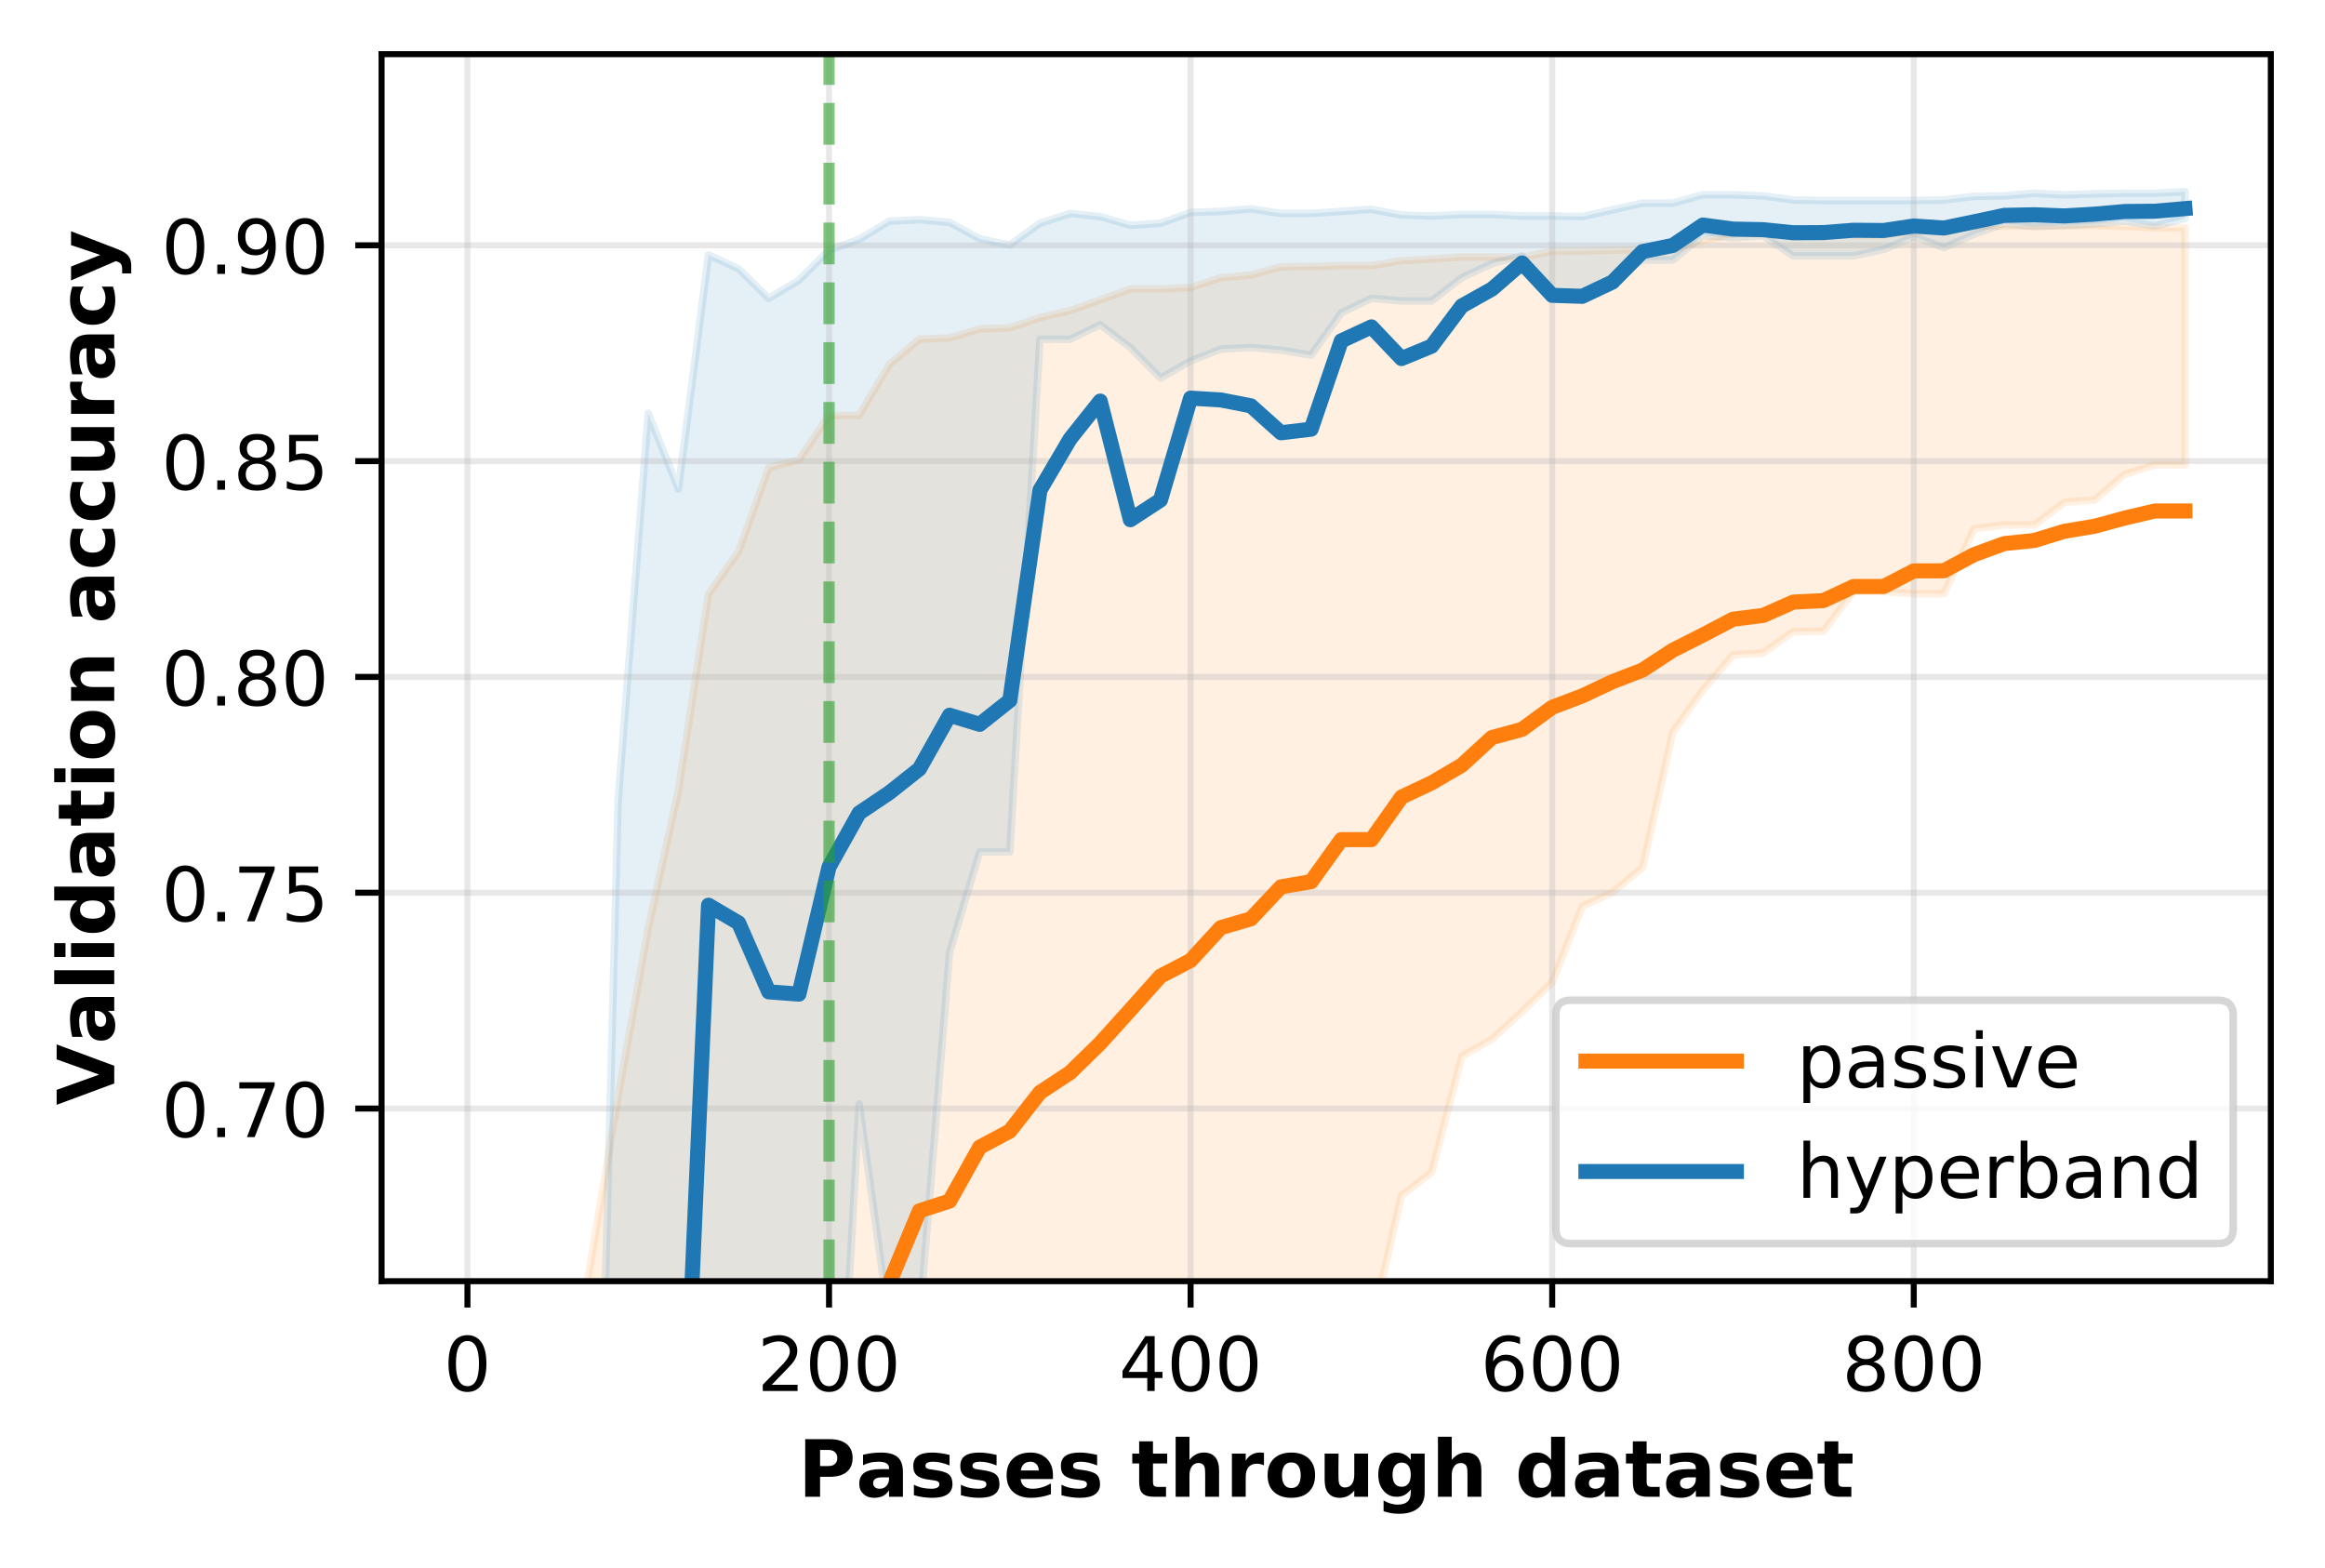 <?xml version="1.0" encoding="UTF-8"?>
<svg xmlns="http://www.w3.org/2000/svg" xmlns:xlink="http://www.w3.org/1999/xlink" width="309.016pt" height="208.402pt" viewBox="0 0 309.016 208.402" version="1.1">
<rect x="0" y="0" width="309.016" height="208.402" fill="#333333" stroke="none"/>
<defs>
<g>
<symbol overflow="visible" id="glyph0-0">
<path style="stroke:none;" d="M 3.18 -6.641 C 2.672 -6.641 2.289 -6.391 2.031 -5.891 C 1.77 -5.391 1.648 -4.641 1.648 -3.641 C 1.648 -2.641 1.77 -1.891 2.031 -1.391 C 2.289 -0.891 2.672 -0.641 3.18 -0.641 C 3.691 -0.641 4.07 -0.891 4.328 -1.391 C 4.578 -1.891 4.711 -2.641 4.711 -3.641 C 4.711 -4.641 4.578 -5.391 4.328 -5.891 C 4.07 -6.391 3.691 -6.641 3.18 -6.641 M 3.18 -7.422 C 3.988 -7.422 4.609 -7.09 5.051 -6.449 C 5.48 -5.801 5.699 -4.859 5.699 -3.641 C 5.699 -2.41 5.48 -1.469 5.051 -0.828 C 4.609 -0.191 3.988 0.129 3.18 0.129 C 2.359 0.129 1.73 -0.191 1.301 -0.828 C 0.871 -1.469 0.66 -2.41 0.66 -3.641 C 0.66 -4.859 0.871 -5.801 1.301 -6.449 C 1.73 -7.09 2.359 -7.422 3.18 -7.422 "/>
</symbol>
<symbol overflow="visible" id="glyph0-1">
<path style="stroke:none;" d="M 1.922 -0.828 L 5.359 -0.828 L 5.359 0 L 0.73 0 L 0.73 -0.828 C 1.102 -1.211 1.609 -1.73 2.262 -2.391 C 2.898 -3.039 3.309 -3.461 3.48 -3.648 C 3.801 -4 4.02 -4.301 4.141 -4.551 C 4.262 -4.789 4.328 -5.039 4.328 -5.281 C 4.328 -5.66 4.191 -5.98 3.922 -6.219 C 3.648 -6.461 3.301 -6.59 2.859 -6.59 C 2.551 -6.59 2.219 -6.531 1.879 -6.43 C 1.539 -6.32 1.172 -6.16 0.781 -5.941 L 0.781 -6.941 C 1.18 -7.102 1.551 -7.219 1.891 -7.301 C 2.23 -7.379 2.551 -7.422 2.84 -7.422 C 3.59 -7.422 4.191 -7.23 4.641 -6.852 C 5.09 -6.469 5.32 -5.969 5.32 -5.34 C 5.32 -5.039 5.262 -4.75 5.148 -4.488 C 5.039 -4.219 4.84 -3.898 4.539 -3.539 C 4.461 -3.441 4.199 -3.172 3.762 -2.719 C 3.32 -2.27 2.711 -1.641 1.922 -0.828 "/>
</symbol>
<symbol overflow="visible" id="glyph0-2">
<path style="stroke:none;" d="M 3.781 -6.43 L 1.289 -2.539 L 3.781 -2.539 L 3.781 -6.43 M 3.52 -7.289 L 4.762 -7.289 L 4.762 -2.539 L 5.801 -2.539 L 5.801 -1.719 L 4.762 -1.719 L 4.762 0 L 3.781 0 L 3.781 -1.719 L 0.488 -1.719 L 0.488 -2.672 L 3.52 -7.289 "/>
</symbol>
<symbol overflow="visible" id="glyph0-3">
<path style="stroke:none;" d="M 3.301 -4.039 C 2.859 -4.039 2.512 -3.879 2.25 -3.578 C 1.988 -3.281 1.859 -2.859 1.859 -2.34 C 1.859 -1.809 1.988 -1.391 2.25 -1.09 C 2.512 -0.789 2.859 -0.641 3.301 -0.641 C 3.738 -0.641 4.09 -0.789 4.352 -1.09 C 4.609 -1.391 4.738 -1.809 4.738 -2.34 C 4.738 -2.859 4.609 -3.281 4.352 -3.578 C 4.09 -3.879 3.738 -4.039 3.301 -4.039 M 5.262 -7.129 L 5.262 -6.23 C 5.012 -6.352 4.762 -6.441 4.512 -6.5 C 4.25 -6.559 4 -6.59 3.762 -6.59 C 3.102 -6.59 2.602 -6.371 2.262 -5.93 C 1.922 -5.488 1.719 -4.82 1.68 -3.941 C 1.871 -4.219 2.109 -4.441 2.398 -4.59 C 2.691 -4.738 3.012 -4.82 3.359 -4.82 C 4.09 -4.82 4.672 -4.59 5.09 -4.148 C 5.512 -3.711 5.73 -3.102 5.73 -2.34 C 5.73 -1.59 5.5 -0.988 5.059 -0.539 C 4.621 -0.09 4.031 0.129 3.301 0.129 C 2.461 0.129 1.809 -0.191 1.371 -0.828 C 0.922 -1.469 0.699 -2.41 0.699 -3.641 C 0.699 -4.789 0.969 -5.711 1.52 -6.391 C 2.059 -7.07 2.801 -7.422 3.719 -7.422 C 3.961 -7.422 4.211 -7.391 4.469 -7.352 C 4.719 -7.301 4.98 -7.23 5.262 -7.129 "/>
</symbol>
<symbol overflow="visible" id="glyph0-4">
<path style="stroke:none;" d="M 3.18 -3.461 C 2.711 -3.461 2.34 -3.328 2.07 -3.078 C 1.801 -2.828 1.672 -2.488 1.672 -2.051 C 1.672 -1.609 1.801 -1.262 2.07 -1.012 C 2.34 -0.762 2.711 -0.641 3.18 -0.641 C 3.641 -0.641 4.012 -0.762 4.281 -1.02 C 4.551 -1.27 4.691 -1.609 4.691 -2.051 C 4.691 -2.488 4.551 -2.828 4.289 -3.078 C 4.02 -3.328 3.648 -3.461 3.18 -3.461 M 2.191 -3.879 C 1.77 -3.98 1.441 -4.18 1.199 -4.469 C 0.961 -4.762 0.852 -5.109 0.852 -5.531 C 0.852 -6.109 1.051 -6.57 1.469 -6.91 C 1.879 -7.25 2.449 -7.422 3.18 -7.422 C 3.898 -7.422 4.469 -7.25 4.891 -6.91 C 5.301 -6.57 5.512 -6.109 5.512 -5.531 C 5.512 -5.109 5.391 -4.762 5.148 -4.469 C 4.91 -4.18 4.59 -3.98 4.172 -3.879 C 4.641 -3.77 5.012 -3.551 5.281 -3.23 C 5.539 -2.91 5.68 -2.512 5.68 -2.051 C 5.68 -1.34 5.461 -0.801 5.031 -0.43 C 4.59 -0.051 3.98 0.129 3.18 0.129 C 2.371 0.129 1.75 -0.051 1.32 -0.43 C 0.891 -0.801 0.68 -1.34 0.68 -2.051 C 0.68 -2.512 0.809 -2.91 1.078 -3.23 C 1.34 -3.551 1.711 -3.77 2.191 -3.879 M 1.828 -5.441 C 1.828 -5.059 1.941 -4.762 2.18 -4.551 C 2.422 -4.34 2.75 -4.238 3.18 -4.238 C 3.602 -4.238 3.93 -4.34 4.172 -4.551 C 4.41 -4.762 4.531 -5.059 4.531 -5.441 C 4.531 -5.82 4.41 -6.109 4.172 -6.32 C 3.93 -6.531 3.602 -6.641 3.18 -6.641 C 2.75 -6.641 2.422 -6.531 2.18 -6.32 C 1.941 -6.109 1.828 -5.82 1.828 -5.441 "/>
</symbol>
<symbol overflow="visible" id="glyph0-5">
<path style="stroke:none;" d="M 1.07 -1.238 L 2.102 -1.238 L 2.102 0 L 1.07 0 L 1.07 -1.238 "/>
</symbol>
<symbol overflow="visible" id="glyph0-6">
<path style="stroke:none;" d="M 0.82 -7.289 L 5.512 -7.289 L 5.512 -6.871 L 2.859 0 L 1.828 0 L 4.32 -6.461 L 0.82 -6.461 L 0.82 -7.289 "/>
</symbol>
<symbol overflow="visible" id="glyph0-7">
<path style="stroke:none;" d="M 1.078 -7.289 L 4.949 -7.289 L 4.949 -6.461 L 1.98 -6.461 L 1.98 -4.672 C 2.121 -4.719 2.27 -4.762 2.41 -4.781 C 2.551 -4.801 2.699 -4.82 2.84 -4.82 C 3.648 -4.82 4.289 -4.59 4.77 -4.148 C 5.25 -3.699 5.488 -3.102 5.488 -2.34 C 5.488 -1.551 5.238 -0.941 4.75 -0.512 C 4.262 -0.078 3.57 0.129 2.691 0.129 C 2.379 0.129 2.07 0.102 1.75 0.059 C 1.43 0.012 1.109 -0.059 0.77 -0.172 L 0.77 -1.16 C 1.059 -1 1.359 -0.879 1.68 -0.801 C 1.988 -0.719 2.32 -0.691 2.672 -0.691 C 3.23 -0.691 3.68 -0.828 4.012 -1.129 C 4.328 -1.43 4.5 -1.828 4.5 -2.34 C 4.5 -2.84 4.328 -3.238 4.012 -3.539 C 3.68 -3.84 3.23 -3.988 2.672 -3.988 C 2.41 -3.988 2.141 -3.961 1.879 -3.898 C 1.621 -3.84 1.352 -3.75 1.078 -3.629 L 1.078 -7.289 "/>
</symbol>
<symbol overflow="visible" id="glyph0-8">
<path style="stroke:none;" d="M 1.102 -0.148 L 1.102 -1.051 C 1.34 -0.93 1.59 -0.84 1.852 -0.781 C 2.102 -0.719 2.352 -0.691 2.602 -0.691 C 3.238 -0.691 3.738 -0.898 4.078 -1.34 C 4.422 -1.781 4.621 -2.441 4.68 -3.34 C 4.48 -3.059 4.238 -2.84 3.961 -2.691 C 3.672 -2.539 3.352 -2.469 3 -2.469 C 2.262 -2.469 1.68 -2.691 1.262 -3.129 C 0.84 -3.57 0.629 -4.172 0.629 -4.941 C 0.629 -5.68 0.852 -6.281 1.289 -6.738 C 1.73 -7.191 2.32 -7.422 3.059 -7.422 C 3.898 -7.422 4.551 -7.09 4.988 -6.449 C 5.43 -5.801 5.66 -4.859 5.66 -3.641 C 5.66 -2.48 5.379 -1.57 4.84 -0.891 C 4.289 -0.211 3.559 0.129 2.641 0.129 C 2.391 0.129 2.141 0.102 1.891 0.059 C 1.629 0.02 1.371 -0.051 1.102 -0.148 M 3.059 -3.238 C 3.5 -3.238 3.852 -3.391 4.109 -3.691 C 4.371 -3.988 4.5 -4.41 4.5 -4.941 C 4.5 -5.461 4.371 -5.879 4.109 -6.18 C 3.852 -6.48 3.5 -6.641 3.059 -6.641 C 2.621 -6.641 2.27 -6.48 2.012 -6.18 C 1.75 -5.879 1.621 -5.461 1.621 -4.941 C 1.621 -4.41 1.75 -3.988 2.012 -3.691 C 2.27 -3.391 2.621 -3.238 3.059 -3.238 "/>
</symbol>
<symbol overflow="visible" id="glyph0-9">
<path style="stroke:none;" d="M 1.809 -0.82 L 1.809 2.07 L 0.91 2.07 L 0.91 -5.469 L 1.809 -5.469 L 1.809 -4.641 C 1.988 -4.961 2.23 -5.199 2.52 -5.359 C 2.809 -5.52 3.16 -5.602 3.559 -5.602 C 4.219 -5.602 4.762 -5.328 5.18 -4.809 C 5.59 -4.281 5.801 -3.59 5.801 -2.73 C 5.801 -1.871 5.59 -1.172 5.18 -0.648 C 4.762 -0.129 4.219 0.129 3.559 0.129 C 3.16 0.129 2.809 0.051 2.52 -0.102 C 2.23 -0.25 1.988 -0.488 1.809 -0.82 M 4.871 -2.73 C 4.871 -3.391 4.73 -3.898 4.461 -4.281 C 4.18 -4.66 3.809 -4.852 3.34 -4.852 C 2.859 -4.852 2.488 -4.66 2.219 -4.281 C 1.941 -3.898 1.809 -3.391 1.809 -2.73 C 1.809 -2.07 1.941 -1.551 2.219 -1.172 C 2.488 -0.789 2.859 -0.609 3.34 -0.609 C 3.809 -0.609 4.18 -0.789 4.461 -1.172 C 4.73 -1.551 4.871 -2.07 4.871 -2.73 "/>
</symbol>
<symbol overflow="visible" id="glyph0-10">
<path style="stroke:none;" d="M 3.43 -2.75 C 2.699 -2.75 2.199 -2.66 1.922 -2.5 C 1.641 -2.328 1.5 -2.051 1.5 -1.648 C 1.5 -1.328 1.602 -1.07 1.809 -0.891 C 2.02 -0.699 2.309 -0.609 2.672 -0.609 C 3.172 -0.609 3.57 -0.781 3.871 -1.141 C 4.172 -1.488 4.32 -1.961 4.32 -2.551 L 4.32 -2.75 L 3.43 -2.75 M 5.219 -3.121 L 5.219 0 L 4.32 0 L 4.32 -0.828 C 4.109 -0.488 3.852 -0.25 3.551 -0.102 C 3.25 0.051 2.871 0.129 2.43 0.129 C 1.871 0.129 1.422 -0.02 1.09 -0.328 C 0.762 -0.641 0.602 -1.059 0.602 -1.59 C 0.602 -2.199 0.801 -2.66 1.219 -2.98 C 1.629 -3.289 2.238 -3.449 3.059 -3.449 L 4.32 -3.449 L 4.32 -3.539 C 4.32 -3.949 4.18 -4.27 3.91 -4.5 C 3.641 -4.719 3.262 -4.84 2.77 -4.84 C 2.449 -4.84 2.148 -4.801 1.852 -4.719 C 1.551 -4.641 1.27 -4.531 1 -4.391 L 1 -5.219 C 1.32 -5.34 1.641 -5.441 1.949 -5.5 C 2.262 -5.559 2.559 -5.602 2.859 -5.602 C 3.648 -5.602 4.238 -5.391 4.629 -4.98 C 5.02 -4.57 5.219 -3.949 5.219 -3.121 "/>
</symbol>
<symbol overflow="visible" id="glyph0-11">
<path style="stroke:none;" d="M 4.43 -5.309 L 4.43 -4.461 C 4.172 -4.578 3.91 -4.68 3.641 -4.75 C 3.359 -4.809 3.078 -4.852 2.789 -4.852 C 2.34 -4.852 2 -4.781 1.781 -4.641 C 1.559 -4.5 1.449 -4.301 1.449 -4.031 C 1.449 -3.82 1.531 -3.66 1.691 -3.539 C 1.852 -3.422 2.172 -3.301 2.648 -3.199 L 2.961 -3.129 C 3.602 -2.988 4.051 -2.789 4.32 -2.551 C 4.578 -2.301 4.719 -1.949 4.719 -1.512 C 4.719 -1 4.52 -0.602 4.121 -0.309 C 3.719 -0.012 3.16 0.129 2.461 0.129 C 2.16 0.129 1.859 0.102 1.539 0.051 C 1.219 0 0.891 -0.078 0.539 -0.199 L 0.539 -1.129 C 0.871 -0.949 1.199 -0.82 1.52 -0.738 C 1.84 -0.648 2.16 -0.609 2.48 -0.609 C 2.898 -0.609 3.23 -0.68 3.461 -0.82 C 3.68 -0.961 3.801 -1.172 3.801 -1.441 C 3.801 -1.68 3.711 -1.871 3.551 -2 C 3.391 -2.129 3.031 -2.262 2.469 -2.379 L 2.16 -2.449 C 1.602 -2.57 1.191 -2.75 0.949 -2.988 C 0.699 -3.23 0.578 -3.559 0.578 -3.988 C 0.578 -4.5 0.762 -4.898 1.121 -5.18 C 1.48 -5.461 2 -5.602 2.68 -5.602 C 3.012 -5.602 3.32 -5.57 3.621 -5.52 C 3.91 -5.469 4.18 -5.398 4.43 -5.309 "/>
</symbol>
<symbol overflow="visible" id="glyph0-12">
<path style="stroke:none;" d="M 0.941 -5.469 L 1.84 -5.469 L 1.84 0 L 0.941 0 L 0.941 -5.469 M 0.941 -7.602 L 1.84 -7.602 L 1.84 -6.461 L 0.941 -6.461 L 0.941 -7.602 "/>
</symbol>
<symbol overflow="visible" id="glyph0-13">
<path style="stroke:none;" d="M 0.301 -5.469 L 1.25 -5.469 L 2.961 -0.879 L 4.672 -5.469 L 5.621 -5.469 L 3.57 0 L 2.352 0 L 0.301 -5.469 "/>
</symbol>
<symbol overflow="visible" id="glyph0-14">
<path style="stroke:none;" d="M 5.621 -2.961 L 5.621 -2.52 L 1.488 -2.52 C 1.531 -1.898 1.711 -1.422 2.051 -1.102 C 2.379 -0.781 2.84 -0.621 3.441 -0.621 C 3.781 -0.621 4.121 -0.66 4.441 -0.738 C 4.762 -0.82 5.09 -0.949 5.41 -1.129 L 5.41 -0.281 C 5.09 -0.141 4.762 -0.031 4.422 0.031 C 4.078 0.09 3.73 0.129 3.391 0.129 C 2.512 0.129 1.82 -0.121 1.309 -0.621 C 0.801 -1.121 0.551 -1.809 0.551 -2.68 C 0.551 -3.57 0.789 -4.281 1.27 -4.809 C 1.75 -5.328 2.41 -5.602 3.23 -5.602 C 3.969 -5.602 4.551 -5.359 4.98 -4.891 C 5.398 -4.41 5.621 -3.77 5.621 -2.961 M 4.719 -3.219 C 4.711 -3.711 4.57 -4.102 4.309 -4.398 C 4.039 -4.691 3.68 -4.84 3.238 -4.84 C 2.738 -4.84 2.34 -4.691 2.039 -4.41 C 1.738 -4.129 1.559 -3.73 1.52 -3.219 L 4.719 -3.219 "/>
</symbol>
<symbol overflow="visible" id="glyph0-15">
<path style="stroke:none;" d="M 5.488 -3.301 L 5.488 0 L 4.59 0 L 4.59 -3.27 C 4.59 -3.789 4.48 -4.172 4.281 -4.43 C 4.078 -4.691 3.781 -4.82 3.379 -4.82 C 2.891 -4.82 2.512 -4.66 2.23 -4.352 C 1.949 -4.039 1.809 -3.621 1.809 -3.09 L 1.809 0 L 0.91 0 L 0.91 -7.602 L 1.809 -7.602 L 1.809 -4.621 C 2.02 -4.941 2.27 -5.191 2.57 -5.352 C 2.859 -5.512 3.199 -5.602 3.578 -5.602 C 4.199 -5.602 4.68 -5.398 5 -5.012 C 5.32 -4.621 5.488 -4.051 5.488 -3.301 "/>
</symbol>
<symbol overflow="visible" id="glyph0-16">
<path style="stroke:none;" d="M 3.219 0.5 C 2.961 1.141 2.711 1.57 2.469 1.77 C 2.23 1.969 1.91 2.07 1.512 2.07 L 0.789 2.07 L 0.789 1.32 L 1.32 1.32 C 1.559 1.32 1.75 1.262 1.891 1.141 C 2.031 1.02 2.18 0.75 2.352 0.309 L 2.512 -0.09 L 0.301 -5.469 L 1.25 -5.469 L 2.961 -1.191 L 4.672 -5.469 L 5.621 -5.469 L 3.219 0.5 "/>
</symbol>
<symbol overflow="visible" id="glyph0-17">
<path style="stroke:none;" d="M 4.109 -4.629 C 4.012 -4.691 3.898 -4.73 3.781 -4.762 C 3.66 -4.781 3.531 -4.801 3.391 -4.801 C 2.879 -4.801 2.488 -4.629 2.219 -4.301 C 1.941 -3.969 1.809 -3.5 1.809 -2.879 L 1.809 0 L 0.91 0 L 0.91 -5.469 L 1.809 -5.469 L 1.809 -4.621 C 1.988 -4.949 2.238 -5.199 2.539 -5.359 C 2.84 -5.52 3.211 -5.602 3.648 -5.602 C 3.711 -5.602 3.781 -5.59 3.859 -5.59 C 3.93 -5.578 4.012 -5.57 4.109 -5.551 L 4.109 -4.629 "/>
</symbol>
<symbol overflow="visible" id="glyph0-18">
<path style="stroke:none;" d="M 4.871 -2.73 C 4.871 -3.391 4.73 -3.898 4.461 -4.281 C 4.18 -4.66 3.809 -4.852 3.34 -4.852 C 2.859 -4.852 2.488 -4.66 2.219 -4.281 C 1.941 -3.898 1.809 -3.391 1.809 -2.73 C 1.809 -2.07 1.941 -1.551 2.219 -1.172 C 2.488 -0.789 2.859 -0.609 3.34 -0.609 C 3.809 -0.609 4.18 -0.789 4.461 -1.172 C 4.73 -1.551 4.871 -2.07 4.871 -2.73 M 1.809 -4.641 C 1.988 -4.961 2.23 -5.199 2.52 -5.359 C 2.809 -5.52 3.16 -5.602 3.559 -5.602 C 4.219 -5.602 4.762 -5.328 5.18 -4.809 C 5.59 -4.281 5.801 -3.59 5.801 -2.73 C 5.801 -1.871 5.59 -1.172 5.18 -0.648 C 4.762 -0.129 4.219 0.129 3.559 0.129 C 3.16 0.129 2.809 0.051 2.52 -0.102 C 2.23 -0.25 1.988 -0.488 1.809 -0.82 L 1.809 0 L 0.91 0 L 0.91 -7.602 L 1.809 -7.602 L 1.809 -4.641 "/>
</symbol>
<symbol overflow="visible" id="glyph0-19">
<path style="stroke:none;" d="M 5.488 -3.301 L 5.488 0 L 4.59 0 L 4.59 -3.27 C 4.59 -3.789 4.48 -4.172 4.281 -4.43 C 4.078 -4.691 3.781 -4.82 3.379 -4.82 C 2.891 -4.82 2.512 -4.66 2.23 -4.352 C 1.949 -4.039 1.809 -3.621 1.809 -3.09 L 1.809 0 L 0.91 0 L 0.91 -5.469 L 1.809 -5.469 L 1.809 -4.621 C 2.02 -4.941 2.27 -5.191 2.57 -5.352 C 2.859 -5.512 3.199 -5.602 3.578 -5.602 C 4.199 -5.602 4.68 -5.398 5 -5.012 C 5.32 -4.621 5.488 -4.051 5.488 -3.301 "/>
</symbol>
<symbol overflow="visible" id="glyph0-20">
<path style="stroke:none;" d="M 4.539 -4.641 L 4.539 -7.602 L 5.441 -7.602 L 5.441 0 L 4.539 0 L 4.539 -0.82 C 4.352 -0.488 4.109 -0.25 3.82 -0.102 C 3.531 0.051 3.191 0.129 2.789 0.129 C 2.129 0.129 1.59 -0.129 1.172 -0.648 C 0.75 -1.172 0.551 -1.871 0.551 -2.73 C 0.551 -3.59 0.75 -4.281 1.172 -4.809 C 1.59 -5.328 2.129 -5.602 2.789 -5.602 C 3.191 -5.602 3.531 -5.52 3.82 -5.359 C 4.109 -5.199 4.352 -4.961 4.539 -4.641 M 1.48 -2.73 C 1.48 -2.07 1.609 -1.551 1.879 -1.172 C 2.148 -0.789 2.531 -0.609 3.012 -0.609 C 3.48 -0.609 3.852 -0.789 4.129 -1.172 C 4.398 -1.551 4.539 -2.07 4.539 -2.73 C 4.539 -3.391 4.398 -3.898 4.129 -4.281 C 3.852 -4.66 3.48 -4.852 3.012 -4.852 C 2.531 -4.852 2.148 -4.66 1.879 -4.281 C 1.609 -3.898 1.48 -3.391 1.48 -2.73 "/>
</symbol>
<symbol overflow="visible" id="glyph1-0">
<path style="stroke:none;" d="M 0.965 -7.656 L 4.242 -7.656 C 5.207 -7.656 5.953 -7.434 6.477 -7.004 C 7.004 -6.562 7.266 -5.953 7.266 -5.156 C 7.266 -4.348 7.004 -3.727 6.477 -3.297 C 5.953 -2.867 5.207 -2.656 4.242 -2.656 L 2.941 -2.656 L 2.941 0 L 0.965 0 L 0.965 -7.656 M 2.941 -6.227 L 2.941 -4.086 L 4.031 -4.086 C 4.41 -4.086 4.703 -4.168 4.914 -4.359 C 5.125 -4.547 5.23 -4.809 5.23 -5.156 C 5.23 -5.492 5.125 -5.754 4.914 -5.941 C 4.703 -6.133 4.41 -6.227 4.031 -6.227 L 2.941 -6.227 "/>
</symbol>
<symbol overflow="visible" id="glyph1-1">
<path style="stroke:none;" d="M 3.453 -2.582 C 3.066 -2.582 2.773 -2.508 2.582 -2.383 C 2.395 -2.258 2.301 -2.07 2.301 -1.816 C 2.301 -1.586 2.371 -1.398 2.531 -1.27 C 2.688 -1.133 2.91 -1.07 3.18 -1.07 C 3.527 -1.07 3.82 -1.188 4.055 -1.438 C 4.285 -1.691 4.41 -1.996 4.41 -2.371 L 4.41 -2.582 L 3.453 -2.582 M 6.258 -3.277 L 6.258 0 L 4.41 0 L 4.41 -0.852 C 4.156 -0.492 3.887 -0.242 3.582 -0.094 C 3.266 0.051 2.898 0.137 2.457 0.137 C 1.859 0.137 1.375 -0.031 1.008 -0.379 C 0.629 -0.715 0.453 -1.164 0.453 -1.723 C 0.453 -2.395 0.684 -2.887 1.145 -3.203 C 1.605 -3.516 2.332 -3.676 3.328 -3.676 L 4.41 -3.676 L 4.41 -3.82 C 4.41 -4.105 4.293 -4.316 4.062 -4.453 C 3.832 -4.59 3.477 -4.66 2.992 -4.66 C 2.594 -4.66 2.227 -4.621 1.891 -4.535 C 1.555 -4.453 1.238 -4.336 0.957 -4.191 L 0.957 -5.586 C 1.344 -5.68 1.734 -5.754 2.133 -5.805 C 2.531 -5.848 2.93 -5.879 3.328 -5.879 C 4.359 -5.879 5.102 -5.672 5.566 -5.262 C 6.027 -4.852 6.258 -4.191 6.258 -3.277 "/>
</symbol>
<symbol overflow="visible" id="glyph1-2">
<path style="stroke:none;" d="M 5.367 -5.566 L 5.367 -4.168 C 4.965 -4.324 4.59 -4.453 4.23 -4.535 C 3.863 -4.621 3.516 -4.66 3.191 -4.66 C 2.836 -4.66 2.582 -4.609 2.414 -4.527 C 2.246 -4.441 2.164 -4.305 2.164 -4.125 C 2.164 -3.98 2.227 -3.863 2.352 -3.789 C 2.477 -3.707 2.711 -3.652 3.047 -3.613 L 3.371 -3.57 C 4.305 -3.445 4.934 -3.254 5.262 -2.98 C 5.586 -2.711 5.754 -2.277 5.754 -1.691 C 5.754 -1.082 5.523 -0.621 5.07 -0.316 C 4.621 -0.012 3.949 0.137 3.055 0.137 C 2.676 0.137 2.277 0.105 1.879 0.051 C 1.469 0 1.051 -0.086 0.629 -0.211 L 0.629 -1.605 C 0.988 -1.418 1.363 -1.281 1.754 -1.195 C 2.133 -1.113 2.531 -1.07 2.93 -1.07 C 3.285 -1.07 3.551 -1.113 3.738 -1.219 C 3.918 -1.312 4.012 -1.461 4.012 -1.66 C 4.012 -1.828 3.949 -1.941 3.82 -2.027 C 3.695 -2.109 3.445 -2.172 3.078 -2.215 L 2.75 -2.258 C 1.934 -2.352 1.363 -2.539 1.039 -2.824 C 0.703 -3.098 0.547 -3.516 0.547 -4.086 C 0.547 -4.695 0.746 -5.145 1.164 -5.438 C 1.586 -5.734 2.227 -5.879 3.086 -5.879 C 3.422 -5.879 3.77 -5.848 4.148 -5.797 C 4.527 -5.742 4.926 -5.672 5.367 -5.566 "/>
</symbol>
<symbol overflow="visible" id="glyph1-3">
<path style="stroke:none;" d="M 6.613 -2.887 L 6.613 -2.363 L 2.32 -2.363 C 2.363 -1.934 2.52 -1.605 2.793 -1.398 C 3.055 -1.176 3.422 -1.07 3.906 -1.07 C 4.285 -1.07 4.684 -1.125 5.094 -1.238 C 5.492 -1.355 5.91 -1.531 6.344 -1.766 L 6.344 -0.348 C 5.902 -0.18 5.469 -0.062 5.039 0.012 C 4.598 0.094 4.168 0.137 3.738 0.137 C 2.699 0.137 1.891 -0.125 1.312 -0.652 C 0.734 -1.176 0.453 -1.91 0.453 -2.867 C 0.453 -3.801 0.734 -4.535 1.301 -5.07 C 1.867 -5.605 2.645 -5.879 3.633 -5.879 C 4.535 -5.879 5.25 -5.605 5.797 -5.062 C 6.344 -4.516 6.613 -3.789 6.613 -2.887 M 4.727 -3.496 C 4.727 -3.844 4.621 -4.125 4.422 -4.336 C 4.211 -4.547 3.949 -4.66 3.621 -4.66 C 3.266 -4.66 2.973 -4.559 2.75 -4.359 C 2.531 -4.156 2.395 -3.875 2.34 -3.496 L 4.727 -3.496 "/>
</symbol>
<symbol overflow="visible" id="glyph1-4">
<path style="stroke:none;" d=""/>
</symbol>
<symbol overflow="visible" id="glyph1-5">
<path style="stroke:none;" d="M 2.887 -7.371 L 2.887 -5.742 L 4.777 -5.742 L 4.777 -4.43 L 2.887 -4.43 L 2.887 -1.996 C 2.887 -1.723 2.941 -1.543 3.047 -1.449 C 3.148 -1.355 3.359 -1.312 3.676 -1.312 L 4.621 -1.312 L 4.621 0 L 3.047 0 C 2.32 0 1.805 -0.148 1.5 -0.453 C 1.195 -0.746 1.051 -1.262 1.051 -1.996 L 1.051 -4.43 L 0.137 -4.43 L 0.137 -5.742 L 1.051 -5.742 L 1.051 -7.371 L 2.887 -7.371 "/>
</symbol>
<symbol overflow="visible" id="glyph1-6">
<path style="stroke:none;" d="M 6.656 -3.496 L 6.656 0 L 4.809 0 L 4.809 -2.668 C 4.809 -3.172 4.797 -3.508 4.777 -3.695 C 4.758 -3.887 4.715 -4.023 4.66 -4.117 C 4.59 -4.23 4.492 -4.324 4.367 -4.391 C 4.242 -4.453 4.094 -4.492 3.949 -4.492 C 3.559 -4.492 3.254 -4.348 3.047 -4.055 C 2.824 -3.758 2.719 -3.348 2.719 -2.824 L 2.719 0 L 0.883 0 L 0.883 -7.98 L 2.719 -7.98 L 2.719 -4.902 C 2.992 -5.238 3.277 -5.48 3.59 -5.637 C 3.906 -5.797 4.254 -5.879 4.629 -5.879 C 5.293 -5.879 5.797 -5.672 6.141 -5.27 C 6.477 -4.863 6.656 -4.273 6.656 -3.496 "/>
</symbol>
<symbol overflow="visible" id="glyph1-7">
<path style="stroke:none;" d="M 5.145 -4.18 C 4.977 -4.254 4.82 -4.305 4.66 -4.348 C 4.504 -4.379 4.348 -4.398 4.191 -4.398 C 3.719 -4.398 3.348 -4.242 3.098 -3.949 C 2.844 -3.645 2.719 -3.215 2.719 -2.645 L 2.719 0 L 0.883 0 L 0.883 -5.742 L 2.719 -5.742 L 2.719 -4.797 C 2.949 -5.176 3.215 -5.449 3.527 -5.617 C 3.832 -5.785 4.199 -5.879 4.629 -5.879 C 4.695 -5.879 4.758 -5.871 4.828 -5.871 C 4.895 -5.871 4.996 -5.859 5.145 -5.84 L 5.145 -4.18 "/>
</symbol>
<symbol overflow="visible" id="glyph1-8">
<path style="stroke:none;" d="M 3.613 -4.566 C 3.203 -4.566 2.887 -4.422 2.676 -4.125 C 2.469 -3.832 2.363 -3.414 2.363 -2.867 C 2.363 -2.309 2.469 -1.891 2.676 -1.598 C 2.887 -1.301 3.203 -1.164 3.613 -1.164 C 4.012 -1.164 4.316 -1.301 4.527 -1.598 C 4.734 -1.891 4.852 -2.309 4.852 -2.867 C 4.852 -3.414 4.734 -3.832 4.527 -4.125 C 4.316 -4.422 4.012 -4.566 3.613 -4.566 M 3.613 -5.879 C 4.598 -5.879 5.367 -5.605 5.922 -5.082 C 6.477 -4.547 6.762 -3.812 6.762 -2.867 C 6.762 -1.922 6.477 -1.176 5.922 -0.652 C 5.367 -0.125 4.598 0.137 3.613 0.137 C 2.625 0.137 1.848 -0.125 1.293 -0.652 C 0.723 -1.176 0.453 -1.922 0.453 -2.867 C 0.453 -3.812 0.723 -4.547 1.293 -5.082 C 1.848 -5.605 2.625 -5.879 3.613 -5.879 "/>
</symbol>
<symbol overflow="visible" id="glyph1-9">
<path style="stroke:none;" d="M 0.82 -2.238 L 0.82 -5.742 L 2.668 -5.742 L 2.668 -5.164 C 2.668 -4.852 2.656 -4.461 2.656 -3.988 C 2.656 -3.516 2.656 -3.203 2.656 -3.055 C 2.656 -2.594 2.668 -2.258 2.688 -2.059 C 2.711 -1.848 2.75 -1.699 2.812 -1.617 C 2.887 -1.492 2.98 -1.398 3.109 -1.332 C 3.223 -1.27 3.359 -1.238 3.527 -1.238 C 3.906 -1.238 4.211 -1.387 4.43 -1.68 C 4.641 -1.973 4.758 -2.383 4.758 -2.91 L 4.758 -5.742 L 6.594 -5.742 L 6.594 0 L 4.758 0 L 4.758 -0.828 C 4.484 -0.492 4.191 -0.242 3.875 -0.094 C 3.559 0.051 3.223 0.137 2.855 0.137 C 2.184 0.137 1.68 -0.062 1.332 -0.461 C 0.988 -0.859 0.82 -1.461 0.82 -2.238 "/>
</symbol>
<symbol overflow="visible" id="glyph1-10">
<path style="stroke:none;" d="M 4.789 -0.977 C 4.535 -0.641 4.254 -0.387 3.949 -0.23 C 3.645 -0.074 3.297 0 2.898 0 C 2.195 0 1.617 -0.273 1.156 -0.828 C 0.691 -1.375 0.473 -2.078 0.473 -2.941 C 0.473 -3.789 0.691 -4.492 1.156 -5.039 C 1.617 -5.586 2.195 -5.871 2.898 -5.871 C 3.297 -5.871 3.645 -5.785 3.949 -5.629 C 4.254 -5.469 4.535 -5.23 4.789 -4.895 L 4.789 -5.742 L 6.637 -5.742 L 6.637 -0.578 C 6.637 0.336 6.344 1.039 5.754 1.523 C 5.164 2.004 4.324 2.258 3.223 2.258 C 2.867 2.258 2.52 2.227 2.184 2.172 C 1.848 2.109 1.512 2.027 1.176 1.922 L 1.176 0.492 C 1.492 0.672 1.805 0.809 2.121 0.902 C 2.426 0.988 2.73 1.039 3.047 1.039 C 3.645 1.039 4.086 0.902 4.367 0.641 C 4.641 0.379 4.789 -0.02 4.789 -0.578 L 4.789 -0.977 M 3.582 -4.547 C 3.203 -4.547 2.898 -4.398 2.688 -4.125 C 2.477 -3.844 2.371 -3.445 2.371 -2.941 C 2.371 -2.414 2.469 -2.016 2.676 -1.742 C 2.887 -1.469 3.18 -1.332 3.582 -1.332 C 3.957 -1.332 4.262 -1.469 4.473 -1.754 C 4.684 -2.027 4.789 -2.426 4.789 -2.941 C 4.789 -3.445 4.684 -3.844 4.473 -4.125 C 4.262 -4.398 3.957 -4.547 3.582 -4.547 "/>
</symbol>
<symbol overflow="visible" id="glyph1-11">
<path style="stroke:none;" d="M 4.789 -4.902 L 4.789 -7.98 L 6.637 -7.98 L 6.637 0 L 4.789 0 L 4.789 -0.828 C 4.535 -0.492 4.254 -0.242 3.949 -0.094 C 3.645 0.051 3.297 0.137 2.898 0.137 C 2.184 0.137 1.605 -0.137 1.156 -0.691 C 0.691 -1.25 0.473 -1.973 0.473 -2.867 C 0.473 -3.75 0.691 -4.461 1.156 -5.031 C 1.605 -5.598 2.184 -5.879 2.898 -5.879 C 3.297 -5.879 3.645 -5.797 3.949 -5.637 C 4.254 -5.48 4.535 -5.238 4.789 -4.902 M 3.582 -1.188 C 3.969 -1.188 4.262 -1.324 4.473 -1.617 C 4.684 -1.902 4.789 -2.32 4.789 -2.867 C 4.789 -3.414 4.684 -3.82 4.473 -4.117 C 4.262 -4.398 3.969 -4.547 3.582 -4.547 C 3.18 -4.547 2.887 -4.398 2.676 -4.117 C 2.469 -3.82 2.371 -3.414 2.371 -2.867 C 2.371 -2.32 2.469 -1.902 2.676 -1.617 C 2.887 -1.324 3.18 -1.188 3.582 -1.188 "/>
</symbol>
<symbol overflow="visible" id="glyph2-0">
<path style="stroke:none;" d="M -7.656 -0.051 L -7.656 -2.035 L -2.004 -4.062 L -7.656 -6.09 L -7.656 -8.074 L 0 -5.238 L 0 -2.887 L -7.656 -0.051 "/>
</symbol>
<symbol overflow="visible" id="glyph2-1">
<path style="stroke:none;" d="M -2.582 -3.453 C -2.582 -3.066 -2.508 -2.773 -2.383 -2.582 C -2.258 -2.395 -2.07 -2.301 -1.816 -2.301 C -1.586 -2.301 -1.398 -2.371 -1.27 -2.531 C -1.133 -2.688 -1.07 -2.91 -1.07 -3.18 C -1.07 -3.527 -1.188 -3.82 -1.438 -4.055 C -1.691 -4.285 -1.996 -4.41 -2.371 -4.41 L -2.582 -4.41 L -2.582 -3.453 M -3.277 -6.258 L 0 -6.258 L 0 -4.41 L -0.852 -4.41 C -0.492 -4.156 -0.242 -3.887 -0.094 -3.582 C 0.051 -3.266 0.137 -2.898 0.137 -2.457 C 0.137 -1.859 -0.031 -1.375 -0.379 -1.008 C -0.715 -0.629 -1.164 -0.453 -1.723 -0.453 C -2.395 -0.453 -2.887 -0.684 -3.203 -1.145 C -3.516 -1.605 -3.676 -2.332 -3.676 -3.328 L -3.676 -4.41 L -3.82 -4.41 C -4.105 -4.41 -4.316 -4.293 -4.453 -4.062 C -4.59 -3.832 -4.66 -3.477 -4.66 -2.992 C -4.66 -2.594 -4.621 -2.227 -4.535 -1.891 C -4.453 -1.555 -4.336 -1.238 -4.191 -0.957 L -5.586 -0.957 C -5.68 -1.344 -5.754 -1.734 -5.805 -2.133 C -5.848 -2.531 -5.879 -2.93 -5.879 -3.328 C -5.879 -4.359 -5.672 -5.102 -5.262 -5.566 C -4.852 -6.027 -4.191 -6.258 -3.277 -6.258 "/>
</symbol>
<symbol overflow="visible" id="glyph2-2">
<path style="stroke:none;" d="M -7.98 -0.883 L -7.98 -2.719 L 0 -2.719 L 0 -0.883 L -7.98 -0.883 "/>
</symbol>
<symbol overflow="visible" id="glyph2-3">
<path style="stroke:none;" d="M -5.742 -0.883 L -5.742 -2.719 L 0 -2.719 L 0 -0.883 L -5.742 -0.883 M -7.98 -0.883 L -7.98 -2.719 L -6.477 -2.719 L -6.477 -0.883 L -7.98 -0.883 "/>
</symbol>
<symbol overflow="visible" id="glyph2-4">
<path style="stroke:none;" d="M -4.902 -4.789 L -7.98 -4.789 L -7.98 -6.637 L 0 -6.637 L 0 -4.789 L -0.828 -4.789 C -0.492 -4.535 -0.242 -4.254 -0.094 -3.949 C 0.051 -3.645 0.137 -3.297 0.137 -2.898 C 0.137 -2.184 -0.137 -1.605 -0.691 -1.156 C -1.25 -0.691 -1.973 -0.473 -2.867 -0.473 C -3.75 -0.473 -4.461 -0.691 -5.031 -1.156 C -5.598 -1.605 -5.879 -2.184 -5.879 -2.898 C -5.879 -3.297 -5.797 -3.645 -5.637 -3.949 C -5.48 -4.254 -5.238 -4.535 -4.902 -4.789 M -1.188 -3.582 C -1.188 -3.969 -1.324 -4.262 -1.617 -4.473 C -1.902 -4.684 -2.32 -4.789 -2.867 -4.789 C -3.414 -4.789 -3.82 -4.684 -4.117 -4.473 C -4.398 -4.262 -4.547 -3.969 -4.547 -3.582 C -4.547 -3.18 -4.398 -2.887 -4.117 -2.676 C -3.82 -2.469 -3.414 -2.371 -2.867 -2.371 C -2.32 -2.371 -1.902 -2.469 -1.617 -2.676 C -1.324 -2.887 -1.188 -3.18 -1.188 -3.582 "/>
</symbol>
<symbol overflow="visible" id="glyph2-5">
<path style="stroke:none;" d="M -7.371 -2.887 L -5.742 -2.887 L -5.742 -4.777 L -4.43 -4.777 L -4.43 -2.887 L -1.996 -2.887 C -1.723 -2.887 -1.543 -2.941 -1.449 -3.047 C -1.355 -3.148 -1.312 -3.359 -1.312 -3.676 L -1.312 -4.621 L 0 -4.621 L 0 -3.047 C 0 -2.32 -0.148 -1.805 -0.453 -1.5 C -0.746 -1.195 -1.262 -1.051 -1.996 -1.051 L -4.43 -1.051 L -4.43 -0.137 L -5.742 -0.137 L -5.742 -1.051 L -7.371 -1.051 L -7.371 -2.887 "/>
</symbol>
<symbol overflow="visible" id="glyph2-6">
<path style="stroke:none;" d="M -4.566 -3.613 C -4.566 -3.203 -4.422 -2.887 -4.125 -2.676 C -3.832 -2.469 -3.414 -2.363 -2.867 -2.363 C -2.309 -2.363 -1.891 -2.469 -1.598 -2.676 C -1.301 -2.887 -1.164 -3.203 -1.164 -3.613 C -1.164 -4.012 -1.301 -4.316 -1.598 -4.527 C -1.891 -4.734 -2.309 -4.852 -2.867 -4.852 C -3.414 -4.852 -3.832 -4.734 -4.125 -4.527 C -4.422 -4.316 -4.566 -4.012 -4.566 -3.613 M -5.879 -3.613 C -5.879 -4.598 -5.605 -5.367 -5.082 -5.922 C -4.547 -6.477 -3.812 -6.762 -2.867 -6.762 C -1.922 -6.762 -1.176 -6.477 -0.652 -5.922 C -0.125 -5.367 0.137 -4.598 0.137 -3.613 C 0.137 -2.625 -0.125 -1.848 -0.652 -1.293 C -1.176 -0.723 -1.922 -0.453 -2.867 -0.453 C -3.812 -0.453 -4.547 -0.723 -5.082 -1.293 C -5.605 -1.848 -5.879 -2.625 -5.879 -3.613 "/>
</symbol>
<symbol overflow="visible" id="glyph2-7">
<path style="stroke:none;" d="M -3.496 -6.656 L 0 -6.656 L 0 -4.809 L -2.676 -4.809 C -3.172 -4.809 -3.508 -4.797 -3.695 -4.777 C -3.887 -4.758 -4.023 -4.715 -4.117 -4.66 C -4.23 -4.59 -4.324 -4.492 -4.391 -4.367 C -4.453 -4.242 -4.492 -4.094 -4.492 -3.949 C -4.492 -3.559 -4.348 -3.254 -4.055 -3.047 C -3.758 -2.824 -3.348 -2.719 -2.824 -2.719 L 0 -2.719 L 0 -0.883 L -5.742 -0.883 L -5.742 -2.719 L -4.902 -2.719 C -5.238 -2.992 -5.48 -3.277 -5.637 -3.59 C -5.797 -3.906 -5.879 -4.254 -5.879 -4.629 C -5.879 -5.293 -5.672 -5.797 -5.27 -6.141 C -4.863 -6.477 -4.273 -6.656 -3.496 -6.656 "/>
</symbol>
<symbol overflow="visible" id="glyph2-8">
<path style="stroke:none;" d=""/>
</symbol>
<symbol overflow="visible" id="glyph2-9">
<path style="stroke:none;" d="M -5.566 -5.523 L -4.062 -5.523 C -4.23 -5.27 -4.359 -5.02 -4.441 -4.766 C -4.527 -4.516 -4.566 -4.254 -4.566 -3.988 C -4.566 -3.477 -4.41 -3.078 -4.117 -2.793 C -3.82 -2.5 -3.402 -2.363 -2.867 -2.363 C -2.32 -2.363 -1.902 -2.5 -1.605 -2.793 C -1.312 -3.078 -1.164 -3.477 -1.164 -3.988 C -1.164 -4.273 -1.207 -4.547 -1.293 -4.809 C -1.375 -5.062 -1.5 -5.301 -1.668 -5.523 L -0.168 -5.523 C -0.062 -5.23 0.012 -4.934 0.062 -4.641 C 0.105 -4.348 0.137 -4.055 0.137 -3.758 C 0.137 -2.719 -0.125 -1.91 -0.652 -1.324 C -1.176 -0.734 -1.922 -0.453 -2.867 -0.453 C -3.812 -0.453 -4.547 -0.734 -5.082 -1.324 C -5.605 -1.91 -5.879 -2.719 -5.879 -3.758 C -5.879 -4.055 -5.848 -4.348 -5.797 -4.641 C -5.742 -4.934 -5.672 -5.23 -5.566 -5.523 "/>
</symbol>
<symbol overflow="visible" id="glyph2-10">
<path style="stroke:none;" d="M -2.238 -0.82 L -5.742 -0.82 L -5.742 -2.668 L -5.164 -2.668 C -4.852 -2.668 -4.461 -2.656 -3.988 -2.656 C -3.516 -2.656 -3.203 -2.656 -3.055 -2.656 C -2.594 -2.656 -2.258 -2.668 -2.059 -2.688 C -1.848 -2.711 -1.699 -2.75 -1.617 -2.812 C -1.492 -2.887 -1.398 -2.98 -1.332 -3.109 C -1.27 -3.223 -1.238 -3.359 -1.238 -3.527 C -1.238 -3.906 -1.387 -4.211 -1.68 -4.43 C -1.973 -4.641 -2.383 -4.758 -2.91 -4.758 L -5.742 -4.758 L -5.742 -6.594 L 0 -6.594 L 0 -4.758 L -0.828 -4.758 C -0.492 -4.484 -0.242 -4.191 -0.094 -3.875 C 0.051 -3.559 0.137 -3.223 0.137 -2.855 C 0.137 -2.184 -0.062 -1.68 -0.461 -1.332 C -0.859 -0.988 -1.461 -0.82 -2.238 -0.82 "/>
</symbol>
<symbol overflow="visible" id="glyph2-11">
<path style="stroke:none;" d="M -4.18 -5.145 C -4.254 -4.977 -4.305 -4.82 -4.348 -4.66 C -4.379 -4.504 -4.398 -4.348 -4.398 -4.191 C -4.398 -3.719 -4.242 -3.348 -3.949 -3.098 C -3.645 -2.844 -3.215 -2.719 -2.645 -2.719 L 0 -2.719 L 0 -0.883 L -5.742 -0.883 L -5.742 -2.719 L -4.797 -2.719 C -5.176 -2.949 -5.449 -3.215 -5.617 -3.527 C -5.785 -3.832 -5.879 -4.199 -5.879 -4.629 C -5.879 -4.695 -5.871 -4.758 -5.871 -4.828 C -5.871 -4.895 -5.859 -4.996 -5.84 -5.145 L -4.18 -5.145 "/>
</symbol>
<symbol overflow="visible" id="glyph2-12">
<path style="stroke:none;" d="M -5.742 -0.125 L -5.742 -1.965 L -1.848 -3.508 L -5.742 -4.82 L -5.742 -6.656 L 0.535 -4.242 C 1.164 -3.988 1.617 -3.707 1.867 -3.391 C 2.121 -3.066 2.258 -2.637 2.258 -2.109 L 2.258 -1.051 L 1.051 -1.051 L 1.051 -1.629 C 1.051 -1.934 0.996 -2.152 0.902 -2.301 C 0.797 -2.445 0.621 -2.551 0.367 -2.637 L 0.211 -2.688 L -5.742 -0.125 "/>
</symbol>
</g>
<clipPath id="clip1">
  <path d="M 62 29 L 291 29 L 291 170.281 L 62 170.281 Z M 62 29 "/>
</clipPath>
<clipPath id="clip2">
  <path d="M 61 29 L 291 29 L 291 170.281 L 61 170.281 Z M 61 29 "/>
</clipPath>
<clipPath id="clip3">
  <path d="M 62 25 L 291 25 L 291 170.281 L 62 170.281 Z M 62 25 "/>
</clipPath>
<clipPath id="clip4">
  <path d="M 61 24 L 291 24 L 291 170.281 L 61 170.281 Z M 61 24 "/>
</clipPath>
<clipPath id="clip5">
  <path d="M 61 7.199 L 63 7.199 L 63 170.281 L 61 170.281 Z M 61 7.199 "/>
</clipPath>
<clipPath id="clip6">
  <path d="M 109 7.199 L 111 7.199 L 111 170.281 L 109 170.281 Z M 109 7.199 "/>
</clipPath>
<clipPath id="clip7">
  <path d="M 157 7.199 L 159 7.199 L 159 170.281 L 157 170.281 Z M 157 7.199 "/>
</clipPath>
<clipPath id="clip8">
  <path d="M 205 7.199 L 207 7.199 L 207 170.281 L 205 170.281 Z M 205 7.199 "/>
</clipPath>
<clipPath id="clip9">
  <path d="M 253 7.199 L 255 7.199 L 255 170.281 L 253 170.281 Z M 253 7.199 "/>
</clipPath>
<clipPath id="clip10">
  <path d="M 50.715 146 L 301.816 146 L 301.816 148 L 50.715 148 Z M 50.715 146 "/>
</clipPath>
<clipPath id="clip11">
  <path d="M 50.715 118 L 301.816 118 L 301.816 120 L 50.715 120 Z M 50.715 118 "/>
</clipPath>
<clipPath id="clip12">
  <path d="M 50.715 89 L 301.816 89 L 301.816 91 L 50.715 91 Z M 50.715 89 "/>
</clipPath>
<clipPath id="clip13">
  <path d="M 50.715 60 L 301.816 60 L 301.816 62 L 50.715 62 Z M 50.715 60 "/>
</clipPath>
<clipPath id="clip14">
  <path d="M 50.715 32 L 301.816 32 L 301.816 34 L 50.715 34 Z M 50.715 32 "/>
</clipPath>
<clipPath id="clip15">
  <path d="M 97 66 L 292 66 L 292 170.281 L 97 170.281 Z M 97 66 "/>
</clipPath>
<clipPath id="clip16">
  <path d="M 82 26 L 292 26 L 292 170.281 L 82 170.281 Z M 82 26 "/>
</clipPath>
<clipPath id="clip17">
  <path d="M 109 7.199 L 111 7.199 L 111 170.281 L 109 170.281 Z M 109 7.199 "/>
</clipPath>
<clipPath id="clip18">
  <path d="M 192 118 L 309.016 118 L 309.016 180 L 192 180 Z M 192 118 "/>
</clipPath>
</defs>
<g id="surface1">
<path style=" stroke:none;fill-rule:nonzero;fill:rgb(100%,100%,100%);fill-opacity:1;" d="M 0 208.402 L 309.016 208.402 L 309.016 0 L 0 0 Z M 0 208.402 "/>
<path style=" stroke:none;fill-rule:nonzero;fill:rgb(100%,100%,100%);fill-opacity:1;" d="M 50.715 170.281 L 301.816 170.281 L 301.816 7.199 L 50.715 7.199 Z M 50.715 170.281 "/>
<g clip-path="url(#clip1)" clip-rule="nonzero">
<path style=" stroke:none;fill-rule:nonzero;fill:rgb(100%,49.803%,5.49%);fill-opacity:0.12;" d="M 62.129 367.211 L 62.129 391.02 L 66.133 366.539 L 70.141 362.531 L 74.145 358.594 L 78.148 353.379 L 82.152 349.457 L 86.156 342.094 L 90.164 339.359 L 94.168 328.004 L 98.172 327.711 L 102.176 311.883 L 106.184 311.266 L 110.188 303.746 L 114.191 303.746 L 118.195 296.812 L 122.199 287.367 L 126.207 277.734 L 130.211 272.453 L 134.215 263.664 L 138.219 262.184 L 142.227 255.199 L 146.23 250.363 L 150.234 242.176 L 154.238 225.266 L 158.242 224.008 L 162.25 209.797 L 166.254 208.867 L 170.258 195.914 L 174.262 195.793 L 178.27 176.336 L 182.273 176.336 L 186.277 158.875 L 190.281 155.812 L 194.289 140.398 L 198.293 138.129 L 202.297 134.461 L 206.301 130.559 L 210.305 120.457 L 214.312 118.602 L 218.316 115.297 L 222.32 97.32 L 226.324 91.746 L 230.332 87.031 L 234.336 86.793 L 238.34 83.953 L 242.344 83.902 L 246.348 78.621 L 250.355 78.621 L 254.359 78.91 L 258.363 78.91 L 262.367 70.277 L 266.375 69.777 L 270.379 69.777 L 274.383 66.766 L 278.387 66.457 L 282.391 63.051 L 286.398 61.777 L 290.402 61.777 L 290.402 30.262 L 286.398 30.262 L 282.391 30.086 L 278.387 29.969 L 270.379 30.07 L 266.375 30.02 L 262.367 30.02 L 258.363 30.656 L 254.359 30.656 L 250.355 31.223 L 246.348 31.223 L 242.344 31.051 L 234.336 30.98 L 230.332 30.98 L 226.324 31.996 L 222.32 33.184 L 218.316 33.148 L 214.312 33.254 L 210.305 33.355 L 206.301 33.391 L 202.297 34.199 L 198.293 34.148 L 194.289 34.148 L 190.281 34.422 L 186.277 34.648 L 182.273 35.301 L 178.27 35.301 L 174.262 35.422 L 170.258 35.473 L 166.254 36.555 L 162.25 36.918 L 158.242 38.207 L 154.238 38.414 L 150.234 38.414 L 146.23 39.859 L 142.227 41.289 L 138.219 42.215 L 134.215 43.574 L 130.211 43.715 L 126.207 44.918 L 122.199 45.09 L 118.195 48.461 L 114.191 55.223 L 110.188 55.223 L 106.184 61.125 L 102.176 62.156 L 98.172 73.305 L 94.168 78.98 L 90.164 105.098 L 86.156 123.383 L 82.152 145.766 L 78.148 169.852 L 74.145 246.715 L 70.141 270.527 L 66.133 319.938 Z M 62.129 367.211 "/>
</g>
<g clip-path="url(#clip2)" clip-rule="nonzero">
<path style="fill:none;stroke-width:1;stroke-linecap:butt;stroke-linejoin:round;stroke:rgb(100%,49.803%,5.49%);stroke-opacity:0.12;stroke-miterlimit:10;" d="M 62.129 -158.809 L 62.129 -182.618 L 66.133 -158.137 L 70.141 -154.129 L 74.145 -150.192 L 78.148 -144.977 L 82.152 -141.055 L 86.156 -133.692 L 90.164 -130.958 L 94.168 -119.602 L 98.172 -119.309 L 102.176 -103.481 L 106.184 -102.864 L 110.188 -95.344 L 114.191 -95.344 L 118.195 -88.411 L 122.199 -78.965 L 126.207 -69.332 L 130.211 -64.051 L 134.215 -55.262 L 138.219 -53.782 L 142.227 -46.797 L 146.23 -41.961 L 150.234 -33.774 L 154.238 -16.864 L 158.242 -15.606 L 162.25 -1.395 L 166.254 -0.465 L 170.258 12.488 L 174.262 12.609 L 178.27 32.066 L 182.273 32.066 L 186.277 49.527 L 190.281 52.589 L 194.289 68.003 L 198.293 70.273 L 202.297 73.941 L 206.301 77.843 L 210.305 87.945 L 214.312 89.8 L 218.316 93.105 L 222.32 111.082 L 226.324 116.656 L 230.332 121.371 L 234.336 121.609 L 238.34 124.449 L 242.344 124.5 L 246.348 129.781 L 250.355 129.781 L 254.359 129.492 L 258.363 129.492 L 262.367 138.125 L 266.375 138.625 L 270.379 138.625 L 274.383 141.636 L 278.387 141.945 L 282.391 145.351 L 286.398 146.625 L 290.402 146.625 L 290.402 178.14 L 286.398 178.14 L 282.391 178.316 L 278.387 178.433 L 270.379 178.332 L 266.375 178.382 L 262.367 178.382 L 258.363 177.746 L 254.359 177.746 L 250.355 177.179 L 246.348 177.179 L 242.344 177.351 L 234.336 177.421 L 230.332 177.421 L 226.324 176.406 L 222.32 175.218 L 218.316 175.253 L 214.312 175.148 L 210.305 175.046 L 206.301 175.011 L 202.297 174.203 L 198.293 174.253 L 194.289 174.253 L 190.281 173.98 L 186.277 173.753 L 182.273 173.101 L 178.27 173.101 L 174.262 172.98 L 170.258 172.929 L 166.254 171.847 L 162.25 171.484 L 158.242 170.195 L 154.238 169.988 L 150.234 169.988 L 146.23 168.542 L 142.227 167.113 L 138.219 166.187 L 134.215 164.828 L 130.211 164.687 L 126.207 163.484 L 122.199 163.312 L 118.195 159.941 L 114.191 153.179 L 110.188 153.179 L 106.184 147.277 L 102.176 146.246 L 98.172 135.097 L 94.168 129.421 L 90.164 103.304 L 86.156 85.019 L 82.152 62.636 L 78.148 38.55 L 74.145 -38.313 L 70.141 -62.125 L 66.133 -111.536 Z M 62.129 -158.809 " transform="matrix(1,0,0,-1,0,208.402)"/>
</g>
<g clip-path="url(#clip3)" clip-rule="nonzero">
<path style=" stroke:none;fill-rule:nonzero;fill:rgb(12.157%,46.666%,70.587%);fill-opacity:0.12;" d="M 62.129 365.699 L 62.129 381.73 L 66.133 367.211 L 70.141 363.219 L 74.145 352.828 L 78.148 353.379 L 82.152 353.379 L 86.156 291.93 L 90.164 352.348 L 94.168 250.09 L 98.172 224.832 L 102.176 264.816 L 106.184 273.141 L 110.188 218.363 L 114.191 146.73 L 118.195 175.836 L 122.199 175.836 L 126.207 126.566 L 130.211 113.215 L 134.215 113.215 L 138.219 45.09 L 142.227 45.09 L 146.23 43.164 L 150.234 46.191 L 154.238 50.25 L 158.242 47.98 L 162.25 46.398 L 166.254 46.191 L 170.258 46.535 L 174.262 47.207 L 178.27 41.578 L 182.273 39.652 L 186.277 39.996 L 190.281 39.996 L 194.289 36.902 L 198.293 35.043 L 202.297 34.012 L 206.301 39.516 L 210.305 38.828 L 214.312 36.902 L 218.316 34.562 L 222.32 34.562 L 226.324 31.328 L 230.332 31.602 L 234.336 31.328 L 238.34 34.012 L 246.348 34.012 L 250.355 33.148 L 254.359 31.465 L 258.363 32.91 L 262.367 31.121 L 266.375 29.742 L 270.379 30.086 L 274.383 29.949 L 278.387 29.742 L 282.391 29.398 L 286.398 30.02 L 290.402 29.039 L 290.402 25.477 L 286.398 25.684 L 282.391 25.684 L 278.387 25.754 L 274.383 25.891 L 270.379 25.684 L 266.375 26.027 L 262.367 26.098 L 258.363 26.578 L 254.359 26.648 L 242.344 26.648 L 238.34 26.578 L 234.336 26.027 L 230.332 25.891 L 226.324 25.891 L 222.32 26.992 L 218.316 26.992 L 214.312 27.887 L 210.305 28.781 L 206.301 28.711 L 202.297 28.711 L 198.293 28.504 L 194.289 28.504 L 190.281 28.711 L 186.277 28.574 L 182.273 27.816 L 178.27 28.094 L 174.262 28.367 L 170.258 28.367 L 166.254 27.75 L 162.25 28.094 L 158.242 28.23 L 154.238 29.676 L 150.234 29.949 L 146.23 28.781 L 142.227 28.367 L 138.219 29.676 L 134.215 32.566 L 130.211 31.738 L 126.207 29.555 L 122.199 29.191 L 118.195 29.398 L 114.191 31.809 L 110.188 33.254 L 106.184 37.246 L 102.176 39.652 L 98.172 35.73 L 94.168 33.871 L 90.164 64.977 L 86.156 54.93 L 82.152 106.473 L 78.148 258.621 L 74.145 273.074 L 70.141 349.25 L 66.133 353.242 Z M 62.129 365.699 "/>
</g>
<g clip-path="url(#clip4)" clip-rule="nonzero">
<path style="fill:none;stroke-width:1;stroke-linecap:butt;stroke-linejoin:round;stroke:rgb(12.157%,46.666%,70.587%);stroke-opacity:0.12;stroke-miterlimit:10;" d="M 62.129 -157.297 L 62.129 -173.329 L 66.133 -158.809 L 70.141 -154.817 L 74.145 -144.426 L 78.148 -144.977 L 82.152 -144.977 L 86.156 -83.528 L 90.164 -143.946 L 94.168 -41.688 L 98.172 -16.43 L 102.176 -56.415 L 106.184 -64.739 L 110.188 -9.961 L 114.191 61.671 L 118.195 32.566 L 122.199 32.566 L 126.207 81.835 L 130.211 95.187 L 134.215 95.187 L 138.219 163.312 L 142.227 163.312 L 146.23 165.238 L 150.234 162.21 L 154.238 158.152 L 158.242 160.421 L 162.25 162.003 L 166.254 162.21 L 170.258 161.867 L 174.262 161.195 L 178.27 166.824 L 182.273 168.75 L 186.277 168.406 L 190.281 168.406 L 194.289 171.5 L 198.293 173.359 L 202.297 174.39 L 206.301 168.886 L 210.305 169.574 L 214.312 171.5 L 218.316 173.839 L 222.32 173.839 L 226.324 177.074 L 230.332 176.8 L 234.336 177.074 L 238.34 174.39 L 246.348 174.39 L 250.355 175.253 L 254.359 176.937 L 258.363 175.492 L 262.367 177.281 L 266.375 178.66 L 270.379 178.316 L 274.383 178.453 L 278.387 178.66 L 282.391 179.003 L 286.398 178.382 L 290.402 179.363 L 290.402 182.925 L 286.398 182.718 L 282.391 182.718 L 278.387 182.648 L 274.383 182.511 L 270.379 182.718 L 266.375 182.375 L 262.367 182.304 L 258.363 181.824 L 254.359 181.753 L 242.344 181.753 L 238.34 181.824 L 234.336 182.375 L 230.332 182.511 L 226.324 182.511 L 222.32 181.41 L 218.316 181.41 L 214.312 180.515 L 210.305 179.621 L 206.301 179.691 L 202.297 179.691 L 198.293 179.898 L 194.289 179.898 L 190.281 179.691 L 186.277 179.828 L 182.273 180.585 L 178.27 180.308 L 174.262 180.035 L 170.258 180.035 L 166.254 180.652 L 162.25 180.308 L 158.242 180.171 L 154.238 178.726 L 150.234 178.453 L 146.23 179.621 L 142.227 180.035 L 138.219 178.726 L 134.215 175.835 L 130.211 176.664 L 126.207 178.847 L 122.199 179.21 L 118.195 179.003 L 114.191 176.593 L 110.188 175.148 L 106.184 171.156 L 102.176 168.75 L 98.172 172.671 L 94.168 174.531 L 90.164 143.425 L 86.156 153.472 L 82.152 101.929 L 78.148 -50.219 L 74.145 -64.672 L 70.141 -140.848 L 66.133 -144.84 Z M 62.129 -157.297 " transform="matrix(1,0,0,-1,0,208.402)"/>
</g>
<g clip-path="url(#clip5)" clip-rule="nonzero">
<path style="fill:none;stroke-width:0.8;stroke-linecap:square;stroke-linejoin:round;stroke:rgb(69.019%,69.019%,69.019%);stroke-opacity:0.3;stroke-miterlimit:10;" d="M 62.129 38.121 L 62.129 201.203 " transform="matrix(1,0,0,-1,0,208.402)"/>
</g>
<path style="fill:none;stroke-width:0.8;stroke-linecap:butt;stroke-linejoin:round;stroke:rgb(0%,0%,0%);stroke-opacity:1;stroke-miterlimit:10;" d="M 62.129 38.121 L 62.129 34.621 " transform="matrix(1,0,0,-1,0,208.402)"/>
<g style="fill:rgb(0%,0%,0%);fill-opacity:1;">
  <use xlink:href="#glyph0-0" x="58.95" y="184.874"/>
</g>
<g clip-path="url(#clip6)" clip-rule="nonzero">
<path style="fill:none;stroke-width:0.8;stroke-linecap:square;stroke-linejoin:round;stroke:rgb(69.019%,69.019%,69.019%);stroke-opacity:0.3;stroke-miterlimit:10;" d="M 110.188 38.121 L 110.188 201.203 " transform="matrix(1,0,0,-1,0,208.402)"/>
</g>
<path style="fill:none;stroke-width:0.8;stroke-linecap:butt;stroke-linejoin:round;stroke:rgb(0%,0%,0%);stroke-opacity:1;stroke-miterlimit:10;" d="M 110.188 38.121 L 110.188 34.621 " transform="matrix(1,0,0,-1,0,208.402)"/>
<g style="fill:rgb(0%,0%,0%);fill-opacity:1;">
  <use xlink:href="#glyph0-1" x="100.648" y="184.874"/>
  <use xlink:href="#glyph0-0" x="107.008" y="184.874"/>
  <use xlink:href="#glyph0-0" x="113.368" y="184.874"/>
</g>
<g clip-path="url(#clip7)" clip-rule="nonzero">
<path style="fill:none;stroke-width:0.8;stroke-linecap:square;stroke-linejoin:round;stroke:rgb(69.019%,69.019%,69.019%);stroke-opacity:0.3;stroke-miterlimit:10;" d="M 158.242 38.121 L 158.242 201.203 " transform="matrix(1,0,0,-1,0,208.402)"/>
</g>
<path style="fill:none;stroke-width:0.8;stroke-linecap:butt;stroke-linejoin:round;stroke:rgb(0%,0%,0%);stroke-opacity:1;stroke-miterlimit:10;" d="M 158.242 38.121 L 158.242 34.621 " transform="matrix(1,0,0,-1,0,208.402)"/>
<g style="fill:rgb(0%,0%,0%);fill-opacity:1;">
  <use xlink:href="#glyph0-2" x="148.705" y="184.874"/>
  <use xlink:href="#glyph0-0" x="155.065" y="184.874"/>
  <use xlink:href="#glyph0-0" x="161.425" y="184.874"/>
</g>
<g clip-path="url(#clip8)" clip-rule="nonzero">
<path style="fill:none;stroke-width:0.8;stroke-linecap:square;stroke-linejoin:round;stroke:rgb(69.019%,69.019%,69.019%);stroke-opacity:0.3;stroke-miterlimit:10;" d="M 206.301 38.121 L 206.301 201.203 " transform="matrix(1,0,0,-1,0,208.402)"/>
</g>
<path style="fill:none;stroke-width:0.8;stroke-linecap:butt;stroke-linejoin:round;stroke:rgb(0%,0%,0%);stroke-opacity:1;stroke-miterlimit:10;" d="M 206.301 38.121 L 206.301 34.621 " transform="matrix(1,0,0,-1,0,208.402)"/>
<g style="fill:rgb(0%,0%,0%);fill-opacity:1;">
  <use xlink:href="#glyph0-3" x="196.762" y="184.874"/>
  <use xlink:href="#glyph0-0" x="203.122" y="184.874"/>
  <use xlink:href="#glyph0-0" x="209.482" y="184.874"/>
</g>
<g clip-path="url(#clip9)" clip-rule="nonzero">
<path style="fill:none;stroke-width:0.8;stroke-linecap:square;stroke-linejoin:round;stroke:rgb(69.019%,69.019%,69.019%);stroke-opacity:0.3;stroke-miterlimit:10;" d="M 254.359 38.121 L 254.359 201.203 " transform="matrix(1,0,0,-1,0,208.402)"/>
</g>
<path style="fill:none;stroke-width:0.8;stroke-linecap:butt;stroke-linejoin:round;stroke:rgb(0%,0%,0%);stroke-opacity:1;stroke-miterlimit:10;" d="M 254.359 38.121 L 254.359 34.621 " transform="matrix(1,0,0,-1,0,208.402)"/>
<g style="fill:rgb(0%,0%,0%);fill-opacity:1;">
  <use xlink:href="#glyph0-4" x="244.82" y="184.874"/>
  <use xlink:href="#glyph0-0" x="251.18" y="184.874"/>
  <use xlink:href="#glyph0-0" x="257.54" y="184.874"/>
</g>
<g style="fill:rgb(0%,0%,0%);fill-opacity:1;">
  <use xlink:href="#glyph1-0" x="106.055" y="198.936"/>
  <use xlink:href="#glyph1-1" x="113.751" y="198.936"/>
  <use xlink:href="#glyph1-2" x="120.839" y="198.936"/>
  <use xlink:href="#glyph1-2" x="127.086" y="198.936"/>
  <use xlink:href="#glyph1-3" x="133.334" y="198.936"/>
  <use xlink:href="#glyph1-2" x="140.453" y="198.936"/>
  <use xlink:href="#glyph1-4" x="146.7" y="198.936"/>
  <use xlink:href="#glyph1-5" x="150.354" y="198.936"/>
  <use xlink:href="#glyph1-6" x="155.373" y="198.936"/>
  <use xlink:href="#glyph1-7" x="162.849" y="198.936"/>
  <use xlink:href="#glyph1-8" x="168.026" y="198.936"/>
  <use xlink:href="#glyph1-9" x="175.239" y="198.936"/>
  <use xlink:href="#glyph1-10" x="182.715" y="198.936"/>
  <use xlink:href="#glyph1-6" x="190.233" y="198.936"/>
  <use xlink:href="#glyph1-4" x="197.709" y="198.936"/>
  <use xlink:href="#glyph1-11" x="201.363" y="198.936"/>
  <use xlink:href="#glyph1-1" x="208.881" y="198.936"/>
  <use xlink:href="#glyph1-5" x="215.969" y="198.936"/>
  <use xlink:href="#glyph1-1" x="220.988" y="198.936"/>
  <use xlink:href="#glyph1-2" x="228.075" y="198.936"/>
  <use xlink:href="#glyph1-3" x="234.323" y="198.936"/>
  <use xlink:href="#glyph1-5" x="241.442" y="198.936"/>
</g>
<g clip-path="url(#clip10)" clip-rule="nonzero">
<path style="fill:none;stroke-width:0.8;stroke-linecap:square;stroke-linejoin:round;stroke:rgb(69.019%,69.019%,69.019%);stroke-opacity:0.3;stroke-miterlimit:10;" d="M 50.715 61.066 L 301.816 61.066 " transform="matrix(1,0,0,-1,0,208.402)"/>
</g>
<path style="fill:none;stroke-width:0.8;stroke-linecap:butt;stroke-linejoin:round;stroke:rgb(0%,0%,0%);stroke-opacity:1;stroke-miterlimit:10;" d="M 50.715 61.066 L 47.215 61.066 " transform="matrix(1,0,0,-1,0,208.402)"/>
<g style="fill:rgb(0%,0%,0%);fill-opacity:1;">
  <use xlink:href="#glyph0-0" x="21.45" y="151.131"/>
  <use xlink:href="#glyph0-5" x="27.81" y="151.131"/>
  <use xlink:href="#glyph0-6" x="30.99" y="151.131"/>
  <use xlink:href="#glyph0-0" x="37.35" y="151.131"/>
</g>
<g clip-path="url(#clip11)" clip-rule="nonzero">
<path style="fill:none;stroke-width:0.8;stroke-linecap:square;stroke-linejoin:round;stroke:rgb(69.019%,69.019%,69.019%);stroke-opacity:0.3;stroke-miterlimit:10;" d="M 50.715 89.75 L 301.816 89.75 " transform="matrix(1,0,0,-1,0,208.402)"/>
</g>
<path style="fill:none;stroke-width:0.8;stroke-linecap:butt;stroke-linejoin:round;stroke:rgb(0%,0%,0%);stroke-opacity:1;stroke-miterlimit:10;" d="M 50.715 89.75 L 47.215 89.75 " transform="matrix(1,0,0,-1,0,208.402)"/>
<g style="fill:rgb(0%,0%,0%);fill-opacity:1;">
  <use xlink:href="#glyph0-0" x="21.45" y="122.449"/>
  <use xlink:href="#glyph0-5" x="27.81" y="122.449"/>
  <use xlink:href="#glyph0-6" x="30.99" y="122.449"/>
  <use xlink:href="#glyph0-7" x="37.35" y="122.449"/>
</g>
<g clip-path="url(#clip12)" clip-rule="nonzero">
<path style="fill:none;stroke-width:0.8;stroke-linecap:square;stroke-linejoin:round;stroke:rgb(69.019%,69.019%,69.019%);stroke-opacity:0.3;stroke-miterlimit:10;" d="M 50.715 118.433 L 301.816 118.433 " transform="matrix(1,0,0,-1,0,208.402)"/>
</g>
<path style="fill:none;stroke-width:0.8;stroke-linecap:butt;stroke-linejoin:round;stroke:rgb(0%,0%,0%);stroke-opacity:1;stroke-miterlimit:10;" d="M 50.715 118.433 L 47.215 118.433 " transform="matrix(1,0,0,-1,0,208.402)"/>
<g style="fill:rgb(0%,0%,0%);fill-opacity:1;">
  <use xlink:href="#glyph0-0" x="21.45" y="93.767"/>
  <use xlink:href="#glyph0-5" x="27.81" y="93.767"/>
  <use xlink:href="#glyph0-4" x="30.99" y="93.767"/>
  <use xlink:href="#glyph0-0" x="37.35" y="93.767"/>
</g>
<g clip-path="url(#clip13)" clip-rule="nonzero">
<path style="fill:none;stroke-width:0.8;stroke-linecap:square;stroke-linejoin:round;stroke:rgb(69.019%,69.019%,69.019%);stroke-opacity:0.3;stroke-miterlimit:10;" d="M 50.715 147.113 L 301.816 147.113 " transform="matrix(1,0,0,-1,0,208.402)"/>
</g>
<path style="fill:none;stroke-width:0.8;stroke-linecap:butt;stroke-linejoin:round;stroke:rgb(0%,0%,0%);stroke-opacity:1;stroke-miterlimit:10;" d="M 50.715 147.113 L 47.215 147.113 " transform="matrix(1,0,0,-1,0,208.402)"/>
<g style="fill:rgb(0%,0%,0%);fill-opacity:1;">
  <use xlink:href="#glyph0-0" x="21.45" y="65.085"/>
  <use xlink:href="#glyph0-5" x="27.81" y="65.085"/>
  <use xlink:href="#glyph0-4" x="30.99" y="65.085"/>
  <use xlink:href="#glyph0-7" x="37.35" y="65.085"/>
</g>
<g clip-path="url(#clip14)" clip-rule="nonzero">
<path style="fill:none;stroke-width:0.8;stroke-linecap:square;stroke-linejoin:round;stroke:rgb(69.019%,69.019%,69.019%);stroke-opacity:0.3;stroke-miterlimit:10;" d="M 50.715 175.796 L 301.816 175.796 " transform="matrix(1,0,0,-1,0,208.402)"/>
</g>
<path style="fill:none;stroke-width:0.8;stroke-linecap:butt;stroke-linejoin:round;stroke:rgb(0%,0%,0%);stroke-opacity:1;stroke-miterlimit:10;" d="M 50.715 175.796 L 47.215 175.796 " transform="matrix(1,0,0,-1,0,208.402)"/>
<g style="fill:rgb(0%,0%,0%);fill-opacity:1;">
  <use xlink:href="#glyph0-0" x="21.45" y="36.403"/>
  <use xlink:href="#glyph0-5" x="27.81" y="36.403"/>
  <use xlink:href="#glyph0-8" x="30.99" y="36.403"/>
  <use xlink:href="#glyph0-0" x="37.35" y="36.403"/>
</g>
<g style="fill:rgb(0%,0%,0%);fill-opacity:1;">
  <use xlink:href="#glyph2-0" x="15.184" y="146.888"/>
  <use xlink:href="#glyph2-1" x="15.184" y="138.761"/>
  <use xlink:href="#glyph2-2" x="15.184" y="131.674"/>
  <use xlink:href="#glyph2-3" x="15.184" y="128.072"/>
  <use xlink:href="#glyph2-4" x="15.184" y="124.471"/>
  <use xlink:href="#glyph2-1" x="15.184" y="116.953"/>
  <use xlink:href="#glyph2-5" x="15.184" y="109.865"/>
  <use xlink:href="#glyph2-3" x="15.184" y="104.846"/>
  <use xlink:href="#glyph2-6" x="15.184" y="101.245"/>
  <use xlink:href="#glyph2-7" x="15.184" y="94.031"/>
  <use xlink:href="#glyph2-8" x="15.184" y="86.555"/>
  <use xlink:href="#glyph2-1" x="15.184" y="82.901"/>
  <use xlink:href="#glyph2-9" x="15.184" y="75.814"/>
  <use xlink:href="#glyph2-9" x="15.184" y="69.587"/>
  <use xlink:href="#glyph2-10" x="15.184" y="63.361"/>
  <use xlink:href="#glyph2-11" x="15.184" y="55.885"/>
  <use xlink:href="#glyph2-1" x="15.184" y="50.708"/>
  <use xlink:href="#glyph2-9" x="15.184" y="43.621"/>
  <use xlink:href="#glyph2-12" x="15.184" y="37.394"/>
</g>
<g clip-path="url(#clip15)" clip-rule="nonzero">
<path style="fill:none;stroke-width:2;stroke-linecap:square;stroke-linejoin:round;stroke:rgb(100%,49.803%,5.49%);stroke-opacity:1;stroke-miterlimit:10;" d="M 98.777 -1 L 102.176 10.964 L 106.184 12.605 L 110.188 26.371 L 114.191 26.371 L 118.195 37.859 L 122.199 47.476 L 126.207 48.769 L 130.211 55.933 L 134.215 58.066 L 138.219 63.203 L 142.227 65.843 L 146.23 69.75 L 150.234 74.187 L 154.238 78.664 L 158.242 80.75 L 162.25 85.109 L 166.254 86.285 L 170.258 90.535 L 174.262 91.222 L 178.27 96.808 L 182.273 96.808 L 186.277 102.464 L 190.281 104.355 L 194.289 106.703 L 198.293 110.378 L 202.297 111.464 L 206.301 114.398 L 210.305 115.91 L 214.312 117.8 L 218.316 119.351 L 222.32 121.976 L 226.324 124 L 230.332 126.105 L 234.336 126.605 L 238.34 128.378 L 242.344 128.578 L 246.348 130.449 L 250.355 130.449 L 254.359 132.523 L 258.363 132.539 L 262.367 134.687 L 266.375 136.152 L 270.379 136.566 L 274.383 137.792 L 278.387 138.46 L 282.391 139.546 L 286.398 140.488 L 290.402 140.488 " transform="matrix(1,0,0,-1,0,208.402)"/>
</g>
<g clip-path="url(#clip16)" clip-rule="nonzero">
<path style="fill:none;stroke-width:2;stroke-linecap:square;stroke-linejoin:round;stroke:rgb(12.157%,46.666%,70.587%);stroke-opacity:1;stroke-miterlimit:10;" d="M 83.914 -1 L 86.156 35.781 L 89.914 -1 M 90.27 -1 L 94.168 88.093 L 98.172 85.734 L 102.176 76.574 L 106.184 76.273 L 110.188 93.179 L 114.191 100.347 L 118.195 103.039 L 122.199 106.21 L 126.207 113.343 L 130.211 112.132 L 134.215 115.308 L 138.219 143.253 L 142.227 150.07 L 146.23 155.097 L 150.234 139.324 L 154.238 141.941 L 158.242 155.488 L 162.25 155.246 L 166.254 154.468 L 170.258 150.882 L 174.262 151.359 L 178.27 163.097 L 182.273 164.957 L 186.277 160.746 L 190.281 162.398 L 194.289 167.738 L 198.293 169.98 L 202.297 173.449 L 206.301 169.148 L 210.305 169.019 L 214.312 170.914 L 218.316 174.968 L 222.32 175.777 L 226.324 178.492 L 230.332 177.957 L 234.336 177.875 L 238.34 177.468 L 242.344 177.488 L 246.348 177.8 L 250.355 177.765 L 254.359 178.367 L 258.363 178.093 L 262.367 178.921 L 266.375 179.777 L 270.379 179.859 L 274.383 179.703 L 278.387 179.941 L 282.391 180.292 L 286.398 180.328 L 290.402 180.675 " transform="matrix(1,0,0,-1,0,208.402)"/>
</g>
<g clip-path="url(#clip17)" clip-rule="nonzero">
<path style="fill:none;stroke-width:1.5;stroke-linecap:butt;stroke-linejoin:round;stroke:rgb(17.255%,62.744%,17.255%);stroke-opacity:0.6;stroke-dasharray:5.55,2.4;stroke-miterlimit:10;" d="M 110.188 38.121 L 110.188 201.203 " transform="matrix(1,0,0,-1,0,208.402)"/>
</g>
<path style="fill:none;stroke-width:0.8;stroke-linecap:square;stroke-linejoin:miter;stroke:rgb(0%,0%,0%);stroke-opacity:1;stroke-miterlimit:10;" d="M 50.715 38.121 L 50.715 201.203 " transform="matrix(1,0,0,-1,0,208.402)"/>
<path style="fill:none;stroke-width:0.8;stroke-linecap:square;stroke-linejoin:miter;stroke:rgb(0%,0%,0%);stroke-opacity:1;stroke-miterlimit:10;" d="M 301.816 38.121 L 301.816 201.203 " transform="matrix(1,0,0,-1,0,208.402)"/>
<path style="fill:none;stroke-width:0.8;stroke-linecap:square;stroke-linejoin:miter;stroke:rgb(0%,0%,0%);stroke-opacity:1;stroke-miterlimit:10;" d="M 50.715 38.121 L 301.816 38.121 " transform="matrix(1,0,0,-1,0,208.402)"/>
<path style="fill:none;stroke-width:0.8;stroke-linecap:square;stroke-linejoin:miter;stroke:rgb(0%,0%,0%);stroke-opacity:1;stroke-miterlimit:10;" d="M 50.715 201.203 L 301.816 201.203 " transform="matrix(1,0,0,-1,0,208.402)"/>
<path style=" stroke:none;fill-rule:nonzero;fill:rgb(100%,100%,100%);fill-opacity:0.8;" d="M 208.785 165.281 L 294.816 165.281 C 296.148 165.281 296.816 164.613 296.816 163.281 L 296.816 134.938 C 296.816 133.602 296.148 132.938 294.816 132.938 L 208.785 132.938 C 207.449 132.938 206.785 133.602 206.785 134.938 L 206.785 163.281 C 206.785 164.613 207.449 165.281 208.785 165.281 Z M 208.785 165.281 "/>
<g clip-path="url(#clip18)" clip-rule="nonzero">
<path style="fill:none;stroke-width:1;stroke-linecap:butt;stroke-linejoin:miter;stroke:rgb(79.999%,79.999%,79.999%);stroke-opacity:0.8;stroke-miterlimit:10;" d="M 208.785 43.121 L 294.816 43.121 C 296.148 43.121 296.816 43.789 296.816 45.121 L 296.816 73.464 C 296.816 74.8 296.148 75.464 294.816 75.464 L 208.785 75.464 C 207.449 75.464 206.785 74.8 206.785 73.464 L 206.785 45.121 C 206.785 43.789 207.449 43.121 208.785 43.121 Z M 208.785 43.121 " transform="matrix(1,0,0,-1,0,208.402)"/>
</g>
<path style="fill:none;stroke-width:2;stroke-linecap:square;stroke-linejoin:round;stroke:rgb(100%,49.803%,5.49%);stroke-opacity:1;stroke-miterlimit:10;" d="M 210.785 67.371 L 230.785 67.371 " transform="matrix(1,0,0,-1,0,208.402)"/>
<g style="fill:rgb(0%,0%,0%);fill-opacity:1;">
  <use xlink:href="#glyph0-9" x="238.784" y="144.53"/>
  <use xlink:href="#glyph0-10" x="245.134" y="144.53"/>
  <use xlink:href="#glyph0-11" x="251.264" y="144.53"/>
  <use xlink:href="#glyph0-11" x="256.474" y="144.53"/>
  <use xlink:href="#glyph0-12" x="261.684" y="144.53"/>
  <use xlink:href="#glyph0-13" x="264.464" y="144.53"/>
  <use xlink:href="#glyph0-14" x="270.384" y="144.53"/>
</g>
<path style="fill:none;stroke-width:2;stroke-linecap:square;stroke-linejoin:round;stroke:rgb(12.157%,46.666%,70.587%);stroke-opacity:1;stroke-miterlimit:10;" d="M 210.785 52.699 L 230.785 52.699 " transform="matrix(1,0,0,-1,0,208.402)"/>
<g style="fill:rgb(0%,0%,0%);fill-opacity:1;">
  <use xlink:href="#glyph0-15" x="238.784" y="159.202"/>
  <use xlink:href="#glyph0-16" x="245.124" y="159.202"/>
  <use xlink:href="#glyph0-9" x="251.044" y="159.202"/>
  <use xlink:href="#glyph0-14" x="257.394" y="159.202"/>
  <use xlink:href="#glyph0-17" x="263.544" y="159.202"/>
  <use xlink:href="#glyph0-18" x="267.654" y="159.202"/>
  <use xlink:href="#glyph0-10" x="274.004" y="159.202"/>
  <use xlink:href="#glyph0-19" x="280.134" y="159.202"/>
  <use xlink:href="#glyph0-20" x="286.474" y="159.202"/>
</g>
</g>
</svg>
